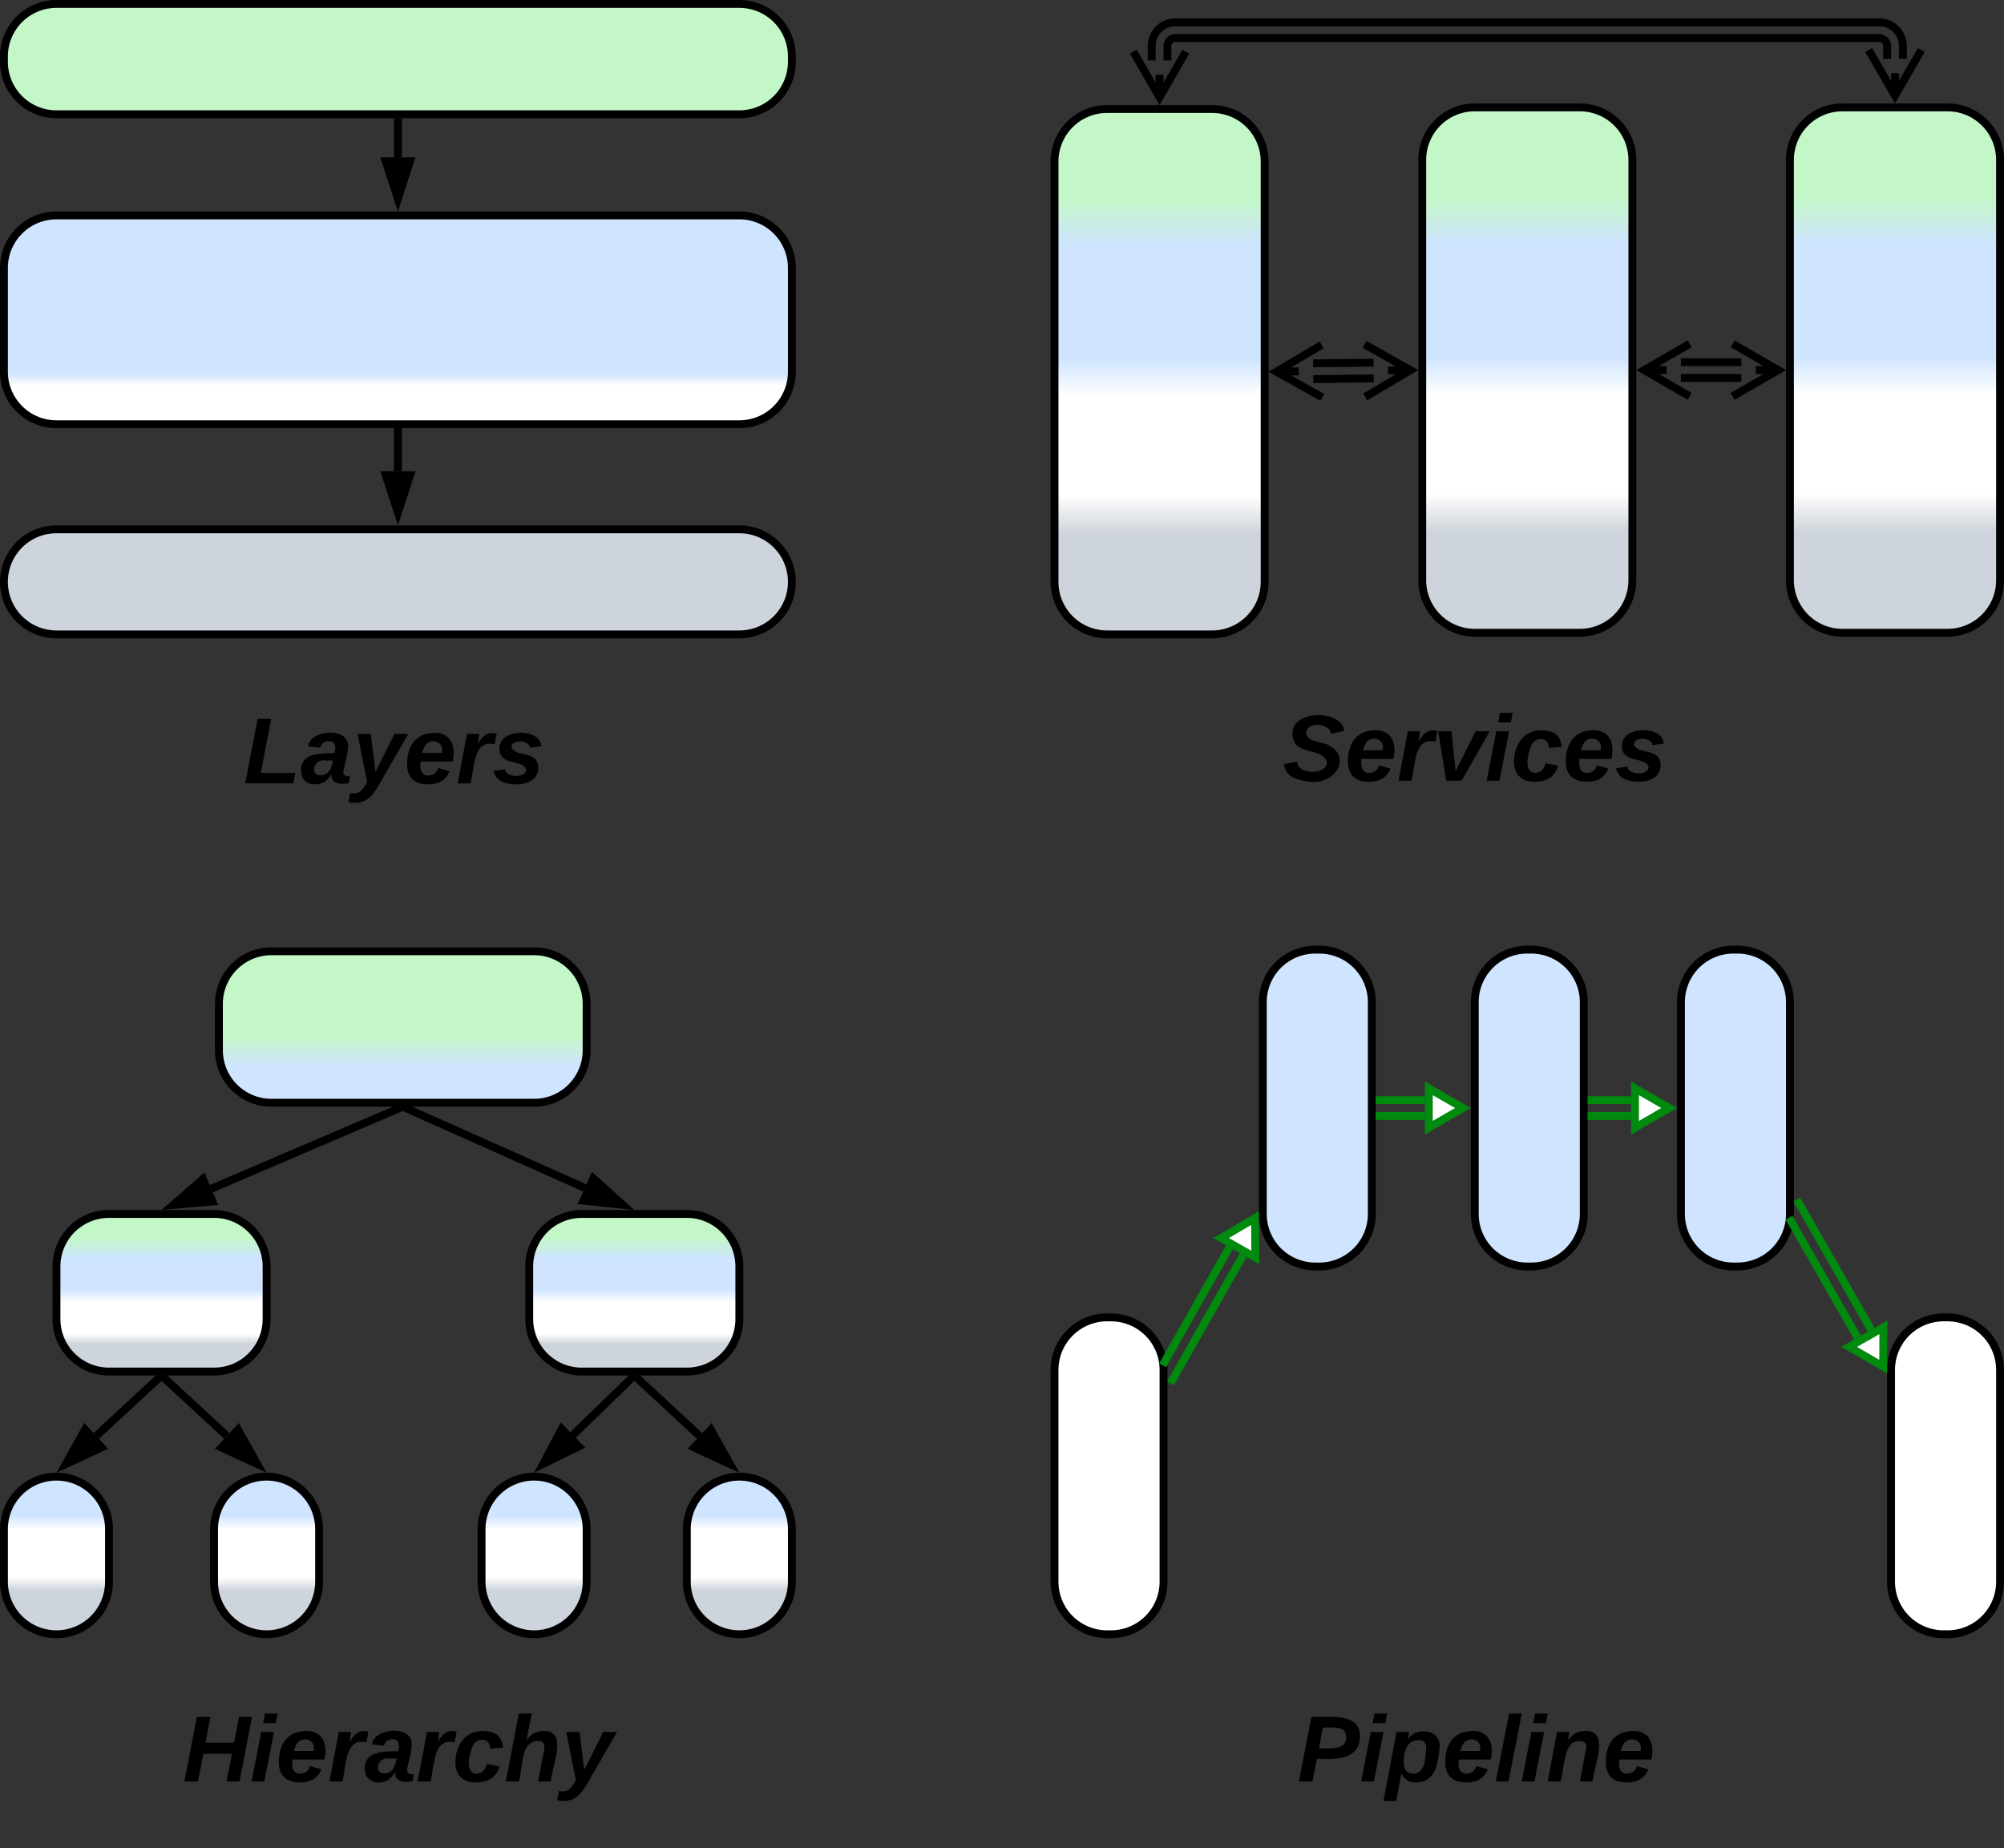 <svg xmlns="http://www.w3.org/2000/svg" xmlns:xlink="http://www.w3.org/1999/xlink" xmlns:lucid="lucid" width="763" height="703.62"><rect width="100%" height="100%" fill="#333333" stroke="none"/><g transform="translate(-698.5 -298.5)" lucid:page-tab-id="0_0"><path d="M700 520a20 20 0 0 1 20-20h260a20 20 0 0 1 20 20 20 20 0 0 1-20 20H720a20 20 0 0 1-20-20z" stroke="#000" stroke-width="3" fill="#ced4db"/><path d="M700 400.5a20 20 0 0 1 20-20h260a20 20 0 0 1 20 20V440a20 20 0 0 1-20 20H720a20 20 0 0 1-20-20z" stroke="#000" stroke-width="3" fill="url(#a)"/><path d="M700 320a20 20 0 0 1 20-20h260a20 20 0 0 1 20 20v2a20 20 0 0 1-20 20H720a20 20 0 0 1-20-20z" stroke="#000" stroke-width="3" fill="#c3f7c8"/><path d="M850 477.88V463" stroke="#000" stroke-width="3" fill="none"/><path d="M850 493.65l-4.63-14.27h9.26z" stroke="#000" stroke-width="3"/><path d="M851.48 463.04h-2.96v-1.54h2.96z" stroke="#000" stroke-width=".05"/><path d="M850 358.38V345" stroke="#000" stroke-width="3" fill="none"/><path d="M850 374.15l-4.63-14.27h9.26z" stroke="#000" stroke-width="3"/><path d="M851.48 345.04h-2.96v-1.54h2.96z" stroke="#000" stroke-width=".05"/><path d="M700 566a6 6 0 0 1 6-6h284.92a6 6 0 0 1 6 6v49a6 6 0 0 1-6 6H706a6 6 0 0 1-6-6z" stroke="#000" stroke-opacity="0" stroke-width="3" fill="#fff" fill-opacity="0"/><use xlink:href="#b" transform="matrix(1,0,0,1,705,565) translate(86.265 31.694)"/><path d="M1100 360a20 20 0 0 1 20-20h40a20 20 0 0 1 20 20v160a20 20 0 0 1-20 20h-40a20 20 0 0 1-20-20z" stroke="#000" stroke-width="3" fill="url(#c)"/><path d="M1240 359.38a20 20 0 0 1 20-20h40a20 20 0 0 1 20 20v160a20 20 0 0 1-20 20h-40a20 20 0 0 1-20-20z" stroke="#000" stroke-width="3" fill="url(#d)"/><path d="M1380 359.38a20 20 0 0 1 20-20h40a20 20 0 0 1 20 20v160a20 20 0 0 1-20 20h-40a20 20 0 0 1-20-20z" stroke="#000" stroke-width="3" fill="url(#e)"/><path d="M1221.54 442.56l-23.02.25M1221.48 436.56l-23.02.25M1218.07 429.6l17.43 9.8-17.2 10.2m17.2-10.2l-8.5.1M1201.93 449.78l-17.43-9.8 17.2-10.2m-17.2 10.2l8.5-.1M1361.5 442.38h-23M1361.5 436.38h-23M1358.18 429.38l17.32 10-17.32 10m17.32-10h-8.5M1341.82 449.38l-17.32-10 17.32-10m-17.32 10h8.5" stroke="#000" stroke-width="3" fill="none"/><path d="M1100 565a6 6 0 0 1 6-6h308a6 6 0 0 1 6 6v49a6 6 0 0 1-6 6h-308a6 6 0 0 1-6-6z" stroke="#000" stroke-opacity="0" stroke-width="3" fill="#fff" fill-opacity="0"/><use xlink:href="#f" transform="matrix(1,0,0,1,1105,564) translate(81.914 31.694)"/><path d="M720 780.62a20 20 0 0 1 20-20h40a20 20 0 0 1 20 20v20a20 20 0 0 1-20 20h-40a20 20 0 0 1-20-20z" stroke="#000" stroke-width="3" fill="url(#g)"/><path d="M900 780.62a20 20 0 0 1 20-20h40a20 20 0 0 1 20 20v20a20 20 0 0 1-20 20h-40a20 20 0 0 1-20-20z" stroke="#000" stroke-width="3" fill="url(#h)"/><path d="M781.85 680.62a20 20 0 0 1 20-20h100a20 20 0 0 1 20 20v17.67a20 20 0 0 1-20 20h-100a20 20 0 0 1-20-20z" stroke="#000" stroke-width="3" fill="url(#i)"/><path d="M853.2 720.4l67.97 30.32" stroke="#000" stroke-width="3" fill="none"/><path d="M852.65 721.76l-4.14-1.85.06-.1h4.97z" stroke="#000" stroke-width=".05"/><path d="M935.57 757.15l-14.92-1.58 3.78-8.47z" stroke="#000" stroke-width="3"/><path d="M850.47 720.38L778.97 751" stroke="#000" stroke-width="3" fill="none"/><path d="M855.18 719.97l-4.17 1.78-.83-1.96h4.94z" stroke="#000" stroke-width=".05"/><path d="M764.46 757.2l11.3-9.86 3.64 8.52z" stroke="#000" stroke-width="3"/><path d="M960 880.62a20 20 0 0 1 20-20 20 20 0 0 1 20 20v20a20 20 0 0 1-20 20 20 20 0 0 1-20-20z" stroke="#000" stroke-width="3" fill="url(#j)"/><path d="M881.85 880.62a20 20 0 0 1 20-20 20 20 0 0 1 20 20v20a20 20 0 0 1-20 20 20 20 0 0 1-20-20z" stroke="#000" stroke-width="3" fill="url(#k)"/><path d="M780 880.62a20 20 0 0 1 20-20 20 20 0 0 1 20 20v20a20 20 0 0 1-20 20 20 20 0 0 1-20-20z" stroke="#000" stroke-width="3" fill="url(#l)"/><path d="M700 880.62a20 20 0 0 1 20-20 20 20 0 0 1 20 20v20a20 20 0 0 1-20 20 20 20 0 0 1-20-20z" stroke="#000" stroke-width="3" fill="url(#m)"/><path d="M941.1 823.14l23.76 21.98" stroke="#000" stroke-width="3" fill="none"/><path d="M940.13 824.25l-2.3-2.13h4.27z" stroke="#000" stroke-width=".05"/><path d="M976.44 855.82l-13.62-6.28 6.3-6.8z" stroke="#000" stroke-width="3"/><path d="M938.92 823.17l-22.27 21.6" stroke="#000" stroke-width="3" fill="none"/><path d="M939.92 824.25l-2.05-2.1v-.03h4.25z" stroke="#000" stroke-width=".05"/><path d="M905.33 855.74l7.02-13.26 6.45 6.66z" stroke="#000" stroke-width="3"/><path d="M761.1 823.14l23.76 21.98" stroke="#000" stroke-width="3" fill="none"/><path d="M760.13 824.25l-2.3-2.13h4.27z" stroke="#000" stroke-width=".05"/><path d="M796.44 855.82l-13.62-6.28 6.3-6.8z" stroke="#000" stroke-width="3"/><path d="M758.9 823.14l-23.76 21.98" stroke="#000" stroke-width="3" fill="none"/><path d="M759.87 824.25l-1.97-2.13h4.27z" stroke="#000" stroke-width=".05"/><path d="M723.56 855.82l7.33-13.1 6.28 6.82z" stroke="#000" stroke-width="3"/><path d="M700 946a6 6 0 0 1 6-6h288a6 6 0 0 1 6 6v48a6 6 0 0 1-6 6H706a6 6 0 0 1-6-6z" stroke="#000" stroke-opacity="0" stroke-width="3" fill="#fff" fill-opacity="0"/><use xlink:href="#n" transform="matrix(1,0,0,1,705,945) translate(63.123 31.632)"/><path d="M1179.3 680a20 20 0 0 1 20-20h1.5a20 20 0 0 1 20 20v80.62a20 20 0 0 1-20 20h-1.5a20 20 0 0 1-20-20zM1260 680a20 20 0 0 1 20-20h1.5a20 20 0 0 1 20 20v80.62a20 20 0 0 1-20 20h-1.5a20 20 0 0 1-20-20zM1338.5 680a20 20 0 0 1 20-20h1.5a20 20 0 0 1 20 20v80.62a20 20 0 0 1-20 20h-1.5a20 20 0 0 1-20-20z" stroke="#000" stroke-width="3" fill="#cfe4ff"/><path d="M1241 723.3h-17.2M1241 717.3h-17.2" stroke="#008a0e" stroke-width="3" fill="none"/><path d="M1255.5 720.3l-13 7.5v-15z" stroke="#008a0e" stroke-width="3" fill="#fff"/><path d="M1223.85 724.8h-1.54v-2.96h1.55zM1223.85 718.8h-1.54v-2.96h1.55z" stroke="#008a0e" stroke-width=".05" fill="#008a0e"/><path d="M1319.5 723.3h-15M1319.5 717.3h-15" stroke="#008a0e" stroke-width="3" fill="none"/><path d="M1334 720.3l-13 7.5v-15z" stroke="#008a0e" stroke-width="3" fill="#fff"/><path d="M1304.54 724.8H1303v-2.96h1.54zM1304.54 718.8H1303v-2.96h1.54z" stroke="#008a0e" stroke-width=".05" fill="#008a0e"/><path d="M1100 820a20 20 0 0 1 20-20h1.5a20 20 0 0 1 20 20v80.62a20 20 0 0 1-20 20h-1.5a20 20 0 0 1-20-20z" stroke="#000" stroke-width="3" fill="#fff"/><path d="M1171.8 776.3l-25.45 44.9M1166.58 773.33l-25.45 44.92" stroke="#008a0e" stroke-width="3" fill="none"/><path d="M1176.33 762.2l.12 15-13.05-7.4z" stroke="#008a0e" stroke-width="3" fill="#fff"/><path d="M1147.65 821.9l-2.24 3.95-2.4-1.37v-.35l2.1-3.68z" stroke="#008a0e" stroke-width=".05" fill="#008a0e"/><path stroke="#008a0e" stroke-width=".05" fill="#008a0e"/><path d="M1418.5 820a20 20 0 0 1 20-20h1.5a20 20 0 0 1 20 20v80.62a20 20 0 0 1-20 20h-1.5a20 20 0 0 1-20-20z" stroke="#000" stroke-width="3" fill="#fff"/><path d="M1405.72 807.68l-26.08-45.64M1410.93 804.7l-26.08-45.64" stroke="#008a0e" stroke-width="3" fill="none"/><path d="M1415.5 818.77l-12.94-7.56 13.02-7.43z" stroke="#008a0e" stroke-width="3" fill="#fff"/><path stroke="#008a0e" stroke-width=".05" fill="#008a0e"/><path d="M1386.15 758.37l-2.56 1.46-2.1-3.65v-.4l2.4-1.36z" stroke="#008a0e" stroke-width=".05" fill="#008a0e"/><path d="M1100 946a6 6 0 0 1 6-6h308.75a6 6 0 0 1 6 6v48.62a6 6 0 0 1-6 6H1106a6 6 0 0 1-6-6z" stroke="#000" stroke-opacity="0" stroke-width="3" fill="#fff" fill-opacity="0"/><use xlink:href="#o" transform="matrix(1,0,0,1,1105,945) translate(87.451 31.632)"/><path d="M1417 320.9V316a3 3 0 0 0-3-3h-268a3 3 0 0 0-3 3v5.5" stroke="#000" stroke-width="3" fill="none"/><path d="M1423 320.9V316a9 9 0 0 0-9-9h-268a9 9 0 0 0-9 9v5.5" stroke="#000" stroke-width="3" fill="none"/><path d="M1430 317.56l-10 17.32-10-17.32m10 17.32v-8.5M1150 318.18l-10 17.32-10-17.32m10 17.32V327" stroke="#000" stroke-width="3" fill="none"/><defs><linearGradient gradientUnits="userSpaceOnUse" id="a" x1="700" y1="460" x2="700" y2="380.5"><stop offset="18.48%" stop-color="#fff"/><stop offset="24.28%" stop-color="#cfe4ff"/></linearGradient><path d="M6 0l48-248h52L66-40h133l-8 40H6" id="p"/><path d="M166-52c-4 17 5 29 24 23l-3 27c-30 11-74 1-67-34C105-15 91 4 56 4 23 4 3-15 2-49c0-64 63-67 128-67 10-22 3-53-29-45-13 3-22 10-25 24l-46-5c5-64 156-77 153 0-1 33-11 60-17 90zM97-88c-44-9-64 57-19 57 31 0 42-28 47-57H97" id="q"/><path d="M100 10C77 47 50 87-15 72l7-35c37 9 51-18 65-41L20-190h51L89-44l73-146h53" id="r"/><path d="M114-194c63-2 87 48 72 110H63c-3 28 1 55 31 54 21-1 32-13 37-29l44 13C160-14 137 4 91 4 41 4 11-22 11-73c0-71 33-119 103-121zm30 77c14-47-50-61-67-22-3 6-6 13-8 22h75" id="s"/><path d="M84-151c13-25 34-51 72-40l-8 41C67-170 71-64 56 0H6l36-190h47" id="t"/><path d="M144-137c-1-29-70-35-71-2 16 41 103 10 103 80C176 9 79 16 32-9 18-17 9-31 4-48l44-6c3 32 80 36 82 1-15-42-103-11-103-82 0-77 157-79 161-8" id="u"/><g id="b"><use transform="matrix(0.099,0,0,0.099,0,0)" xlink:href="#p"/><use transform="matrix(0.099,0,0,0.099,21.63,0)" xlink:href="#q"/><use transform="matrix(0.099,0,0,0.099,41.383,0)" xlink:href="#r"/><use transform="matrix(0.099,0,0,0.099,61.136,0)" xlink:href="#s"/><use transform="matrix(0.099,0,0,0.099,80.889,0)" xlink:href="#t"/><use transform="matrix(0.099,0,0,0.099,94.716,0)" xlink:href="#u"/></g><linearGradient gradientUnits="userSpaceOnUse" id="c" x1="1100" y1="540" x2="1100" y2="340"><stop offset="19.2%" stop-color="#ced4db"/><stop offset="26.45%" stop-color="#fff"/><stop offset="45.29%" stop-color="#fff"/><stop offset="52.54%" stop-color="#cfe4ff"/><stop offset="73.91%" stop-color="#cfe4ff"/><stop offset="82.97%" stop-color="#c3f7c8"/></linearGradient><linearGradient gradientUnits="userSpaceOnUse" id="d" x1="1240" y1="539.38" x2="1240" y2="339.38"><stop offset="19.2%" stop-color="#ced4db"/><stop offset="26.45%" stop-color="#fff"/><stop offset="45.29%" stop-color="#fff"/><stop offset="52.54%" stop-color="#cfe4ff"/><stop offset="73.91%" stop-color="#cfe4ff"/><stop offset="82.97%" stop-color="#c3f7c8"/></linearGradient><linearGradient gradientUnits="userSpaceOnUse" id="e" x1="1380" y1="539.38" x2="1380" y2="339.38"><stop offset="19.2%" stop-color="#ced4db"/><stop offset="26.45%" stop-color="#fff"/><stop offset="45.29%" stop-color="#fff"/><stop offset="52.54%" stop-color="#cfe4ff"/><stop offset="73.91%" stop-color="#cfe4ff"/><stop offset="82.97%" stop-color="#c3f7c8"/></linearGradient><path d="M178-136c88 48 22 151-73 140C49-3 12-15 4-64l51-9c1 50 111 53 115 3-16-63-132-20-133-112 0-93 190-91 199-10l-50 12c-4-41-93-50-97-4 7 38 59 32 89 48" id="v"/><path d="M109 0H50L19-190h51L86-37l77-153h54" id="w"/><path d="M50-224l7-37h49l-7 37H50zM6 0l37-190h49L55 0H6" id="x"/><path d="M67-101c-8 29-7 73 27 71 23-2 32-16 39-37l48 9C170-19 141 4 91 4 36 4 7-28 12-86c6-75 61-124 140-103 26 7 40 29 43 59l-50 4c-1-20-9-34-29-34-35 0-41 29-49 59" id="y"/><g id="f"><use transform="matrix(0.099,0,0,0.099,0,0)" xlink:href="#v"/><use transform="matrix(0.099,0,0,0.099,23.704,0)" xlink:href="#s"/><use transform="matrix(0.099,0,0,0.099,43.457,0)" xlink:href="#t"/><use transform="matrix(0.099,0,0,0.099,57.284,0)" xlink:href="#w"/><use transform="matrix(0.099,0,0,0.099,77.037,0)" xlink:href="#x"/><use transform="matrix(0.099,0,0,0.099,86.914,0)" xlink:href="#y"/><use transform="matrix(0.099,0,0,0.099,106.667,0)" xlink:href="#s"/><use transform="matrix(0.099,0,0,0.099,126.42,0)" xlink:href="#u"/></g><linearGradient gradientUnits="userSpaceOnUse" id="g" x1="720" y1="820.62" x2="720" y2="760.62"><stop offset="17.5%" stop-color="#ced4db"/><stop offset="23.93%" stop-color="#fff"/><stop offset="44.29%" stop-color="#fff"/><stop offset="52.14%" stop-color="#cfe4ff"/><stop offset="71.74%" stop-color="#cfe4ff"/><stop offset="84.42%" stop-color="#c3f7c8"/></linearGradient><linearGradient gradientUnits="userSpaceOnUse" id="h" x1="900" y1="820.62" x2="900" y2="760.62"><stop offset="17.5%" stop-color="#ced4db"/><stop offset="23.93%" stop-color="#fff"/><stop offset="44.29%" stop-color="#fff"/><stop offset="52.14%" stop-color="#cfe4ff"/><stop offset="71.74%" stop-color="#cfe4ff"/><stop offset="84.42%" stop-color="#c3f7c8"/></linearGradient><linearGradient gradientUnits="userSpaceOnUse" id="i" x1="781.85" y1="660.62" x2="781.85" y2="718.29"><stop offset="56.16%" stop-color="#c3f7c8"/><stop offset="75.72%" stop-color="#cfe4ff"/></linearGradient><linearGradient gradientUnits="userSpaceOnUse" id="j" x1="960" y1="920.62" x2="960" y2="860.62"><stop offset="27.9%" stop-color="#ced4db"/><stop offset="36.07%" stop-color="#fff"/><stop offset="66.79%" stop-color="#fff"/><stop offset="75.36%" stop-color="#cfe4ff"/></linearGradient><linearGradient gradientUnits="userSpaceOnUse" id="k" x1="881.85" y1="920.62" x2="881.85" y2="860.62"><stop offset="27.9%" stop-color="#ced4db"/><stop offset="36.07%" stop-color="#fff"/><stop offset="66.79%" stop-color="#fff"/><stop offset="75.36%" stop-color="#cfe4ff"/></linearGradient><linearGradient gradientUnits="userSpaceOnUse" id="l" x1="780" y1="920.62" x2="780" y2="860.62"><stop offset="27.9%" stop-color="#ced4db"/><stop offset="36.07%" stop-color="#fff"/><stop offset="66.79%" stop-color="#fff"/><stop offset="75.36%" stop-color="#cfe4ff"/></linearGradient><linearGradient gradientUnits="userSpaceOnUse" id="m" x1="700" y1="920.62" x2="700" y2="860.62"><stop offset="27.9%" stop-color="#ced4db"/><stop offset="36.07%" stop-color="#fff"/><stop offset="66.79%" stop-color="#fff"/><stop offset="75.36%" stop-color="#cfe4ff"/></linearGradient><path d="M168 0l21-106H79L58 0H6l48-248h52l-19 99h110l19-99h50L218 0h-50" id="z"/><path d="M150-105c8-23 8-54-22-51-68 7-54 98-72 156H6l50-261h50L85-158c15-20 33-36 66-36 95 0 34 128 28 194h-49" id="A"/><g id="n"><use transform="matrix(0.099,0,0,0.099,0,0)" xlink:href="#z"/><use transform="matrix(0.099,0,0,0.099,25.58,0)" xlink:href="#x"/><use transform="matrix(0.099,0,0,0.099,35.457,0)" xlink:href="#s"/><use transform="matrix(0.099,0,0,0.099,55.21,0)" xlink:href="#t"/><use transform="matrix(0.099,0,0,0.099,69.037,0)" xlink:href="#q"/><use transform="matrix(0.099,0,0,0.099,88.79,0)" xlink:href="#t"/><use transform="matrix(0.099,0,0,0.099,102.617,0)" xlink:href="#y"/><use transform="matrix(0.099,0,0,0.099,122.37,0)" xlink:href="#A"/><use transform="matrix(0.099,0,0,0.099,144,0)" xlink:href="#r"/></g><path d="M241-173c-1 82-78 91-166 86L58 0H6l48-248c87 0 188-12 187 75zm-53 2c0-43-48-36-90-36l-15 80c50 0 105 7 105-44" id="B"/><path d="M156-122c2-23-7-37-28-37-47 0-58 44-58 89 0 24 12 40 36 40 43 0 47-49 50-92zM-8 75l50-265h48c0 10-3 24-3 30 22-50 127-45 121 29-6 73-21 135-92 135-29 0-46-14-55-35L41 75H-8" id="C"/><path d="M6 0l51-261h49L55 0H6" id="D"/><path d="M151-194c95 0 34 128 28 194h-49l25-134c0-29-45-25-59-9C67-111 69-48 56 0H6l36-190h47l-4 32c15-20 33-36 66-36" id="E"/><g id="o"><use transform="matrix(0.099,0,0,0.099,0,0)" xlink:href="#B"/><use transform="matrix(0.099,0,0,0.099,23.704,0)" xlink:href="#x"/><use transform="matrix(0.099,0,0,0.099,33.58,0)" xlink:href="#C"/><use transform="matrix(0.099,0,0,0.099,55.21,0)" xlink:href="#s"/><use transform="matrix(0.099,0,0,0.099,74.963,0)" xlink:href="#D"/><use transform="matrix(0.099,0,0,0.099,84.84,0)" xlink:href="#x"/><use transform="matrix(0.099,0,0,0.099,94.716,0)" xlink:href="#E"/><use transform="matrix(0.099,0,0,0.099,116.346,0)" xlink:href="#s"/></g></defs></g></svg>